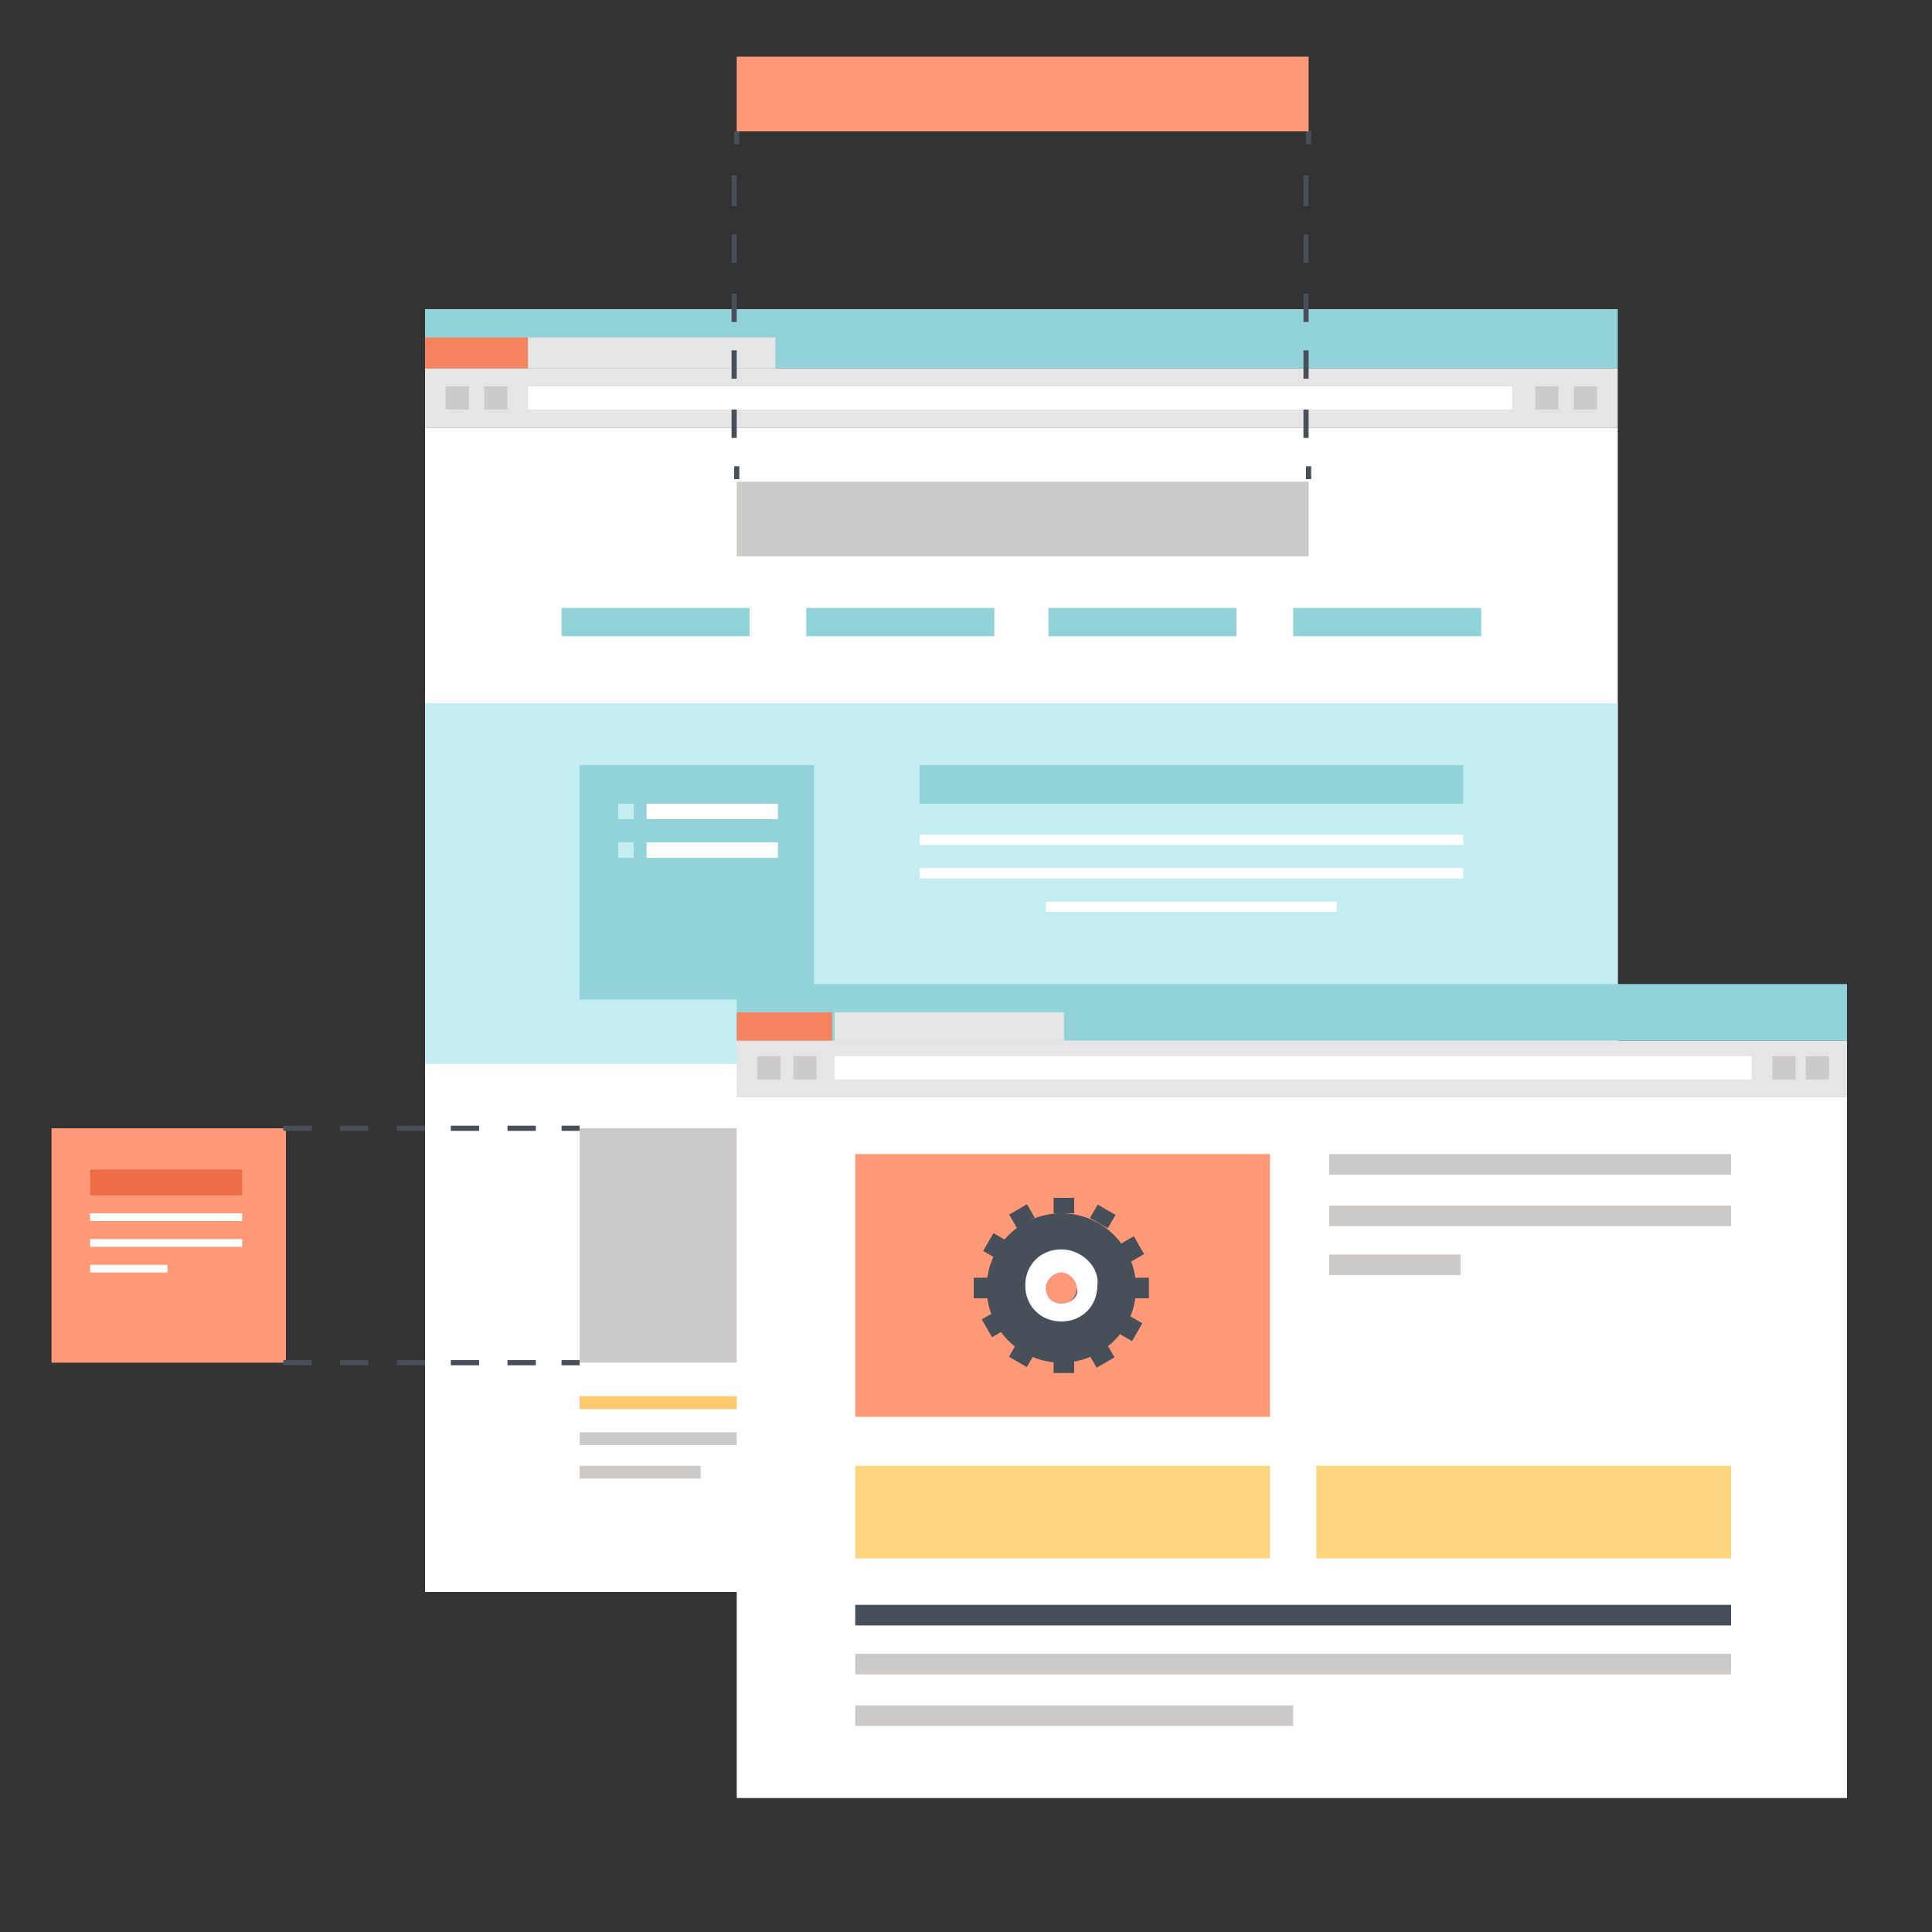 <?xml version="1.0" encoding="utf-8"?>
<!-- Generator: Adobe Illustrator 17.1.0, SVG Export Plug-In . SVG Version: 6.00 Build 0)  -->
<!DOCTYPE svg PUBLIC "-//W3C//DTD SVG 1.1//EN" "http://www.w3.org/Graphics/SVG/1.1/DTD/svg11.dtd">
<svg version="1.1" id="Layer_1" xmlns="http://www.w3.org/2000/svg" xmlns:xlink="http://www.w3.org/1999/xlink" x="0px" y="0px"
	 viewBox="0 0 75 75" enable-background="new 0 0 75 75" width="200" height="200" xml:space="preserve">
<rect x="0" y="0" width="75" height="75" fill="#333333" stroke="none"/>
<g>
	<rect x="16.5" y="16.6" fill="#FFFFFF" width="46.3" height="45.2"/>
	<rect x="16.5" y="12" fill="#91D3D9" width="46.3" height="2.3"/>
	<rect x="16.5" y="14.3" fill="#E6E5E5" width="46.3" height="2.3"/>
	<rect x="20.5" y="15" fill="#FFFFFF" width="38.2" height="0.9"/>
	<rect x="16.5" y="13.1" fill="#F68360" width="4" height="1.2"/>
	<rect x="20.5" y="13.1" fill="#E6E5E5" width="9.6" height="1.2"/>
	<g>
		<g>
			<rect x="18.8" y="15" fill="#CCCBCA" width="0.9" height="0.9"/>
			<rect x="17.3" y="15" fill="#CCCBCA" width="0.9" height="0.9"/>
			<rect x="61.1" y="15" fill="#CCCBCA" width="0.9" height="0.9"/>
			<rect x="59.6" y="15" fill="#CCCBCA" width="0.9" height="0.9"/>
		</g>
	</g>
	<rect x="28.6" y="18.7" fill="#CCCBCA" width="22.2" height="2.9"/>
	<rect x="28.6" y="2.2" fill="#FF9978" width="22.2" height="2.9"/>
	<rect x="16.5" y="27.3" fill="#C4EDF1" width="46.3" height="14"/>
	<g>
		<g>
			<rect x="21.8" y="23.6" fill="#91D3D9" width="7.3" height="1.1"/>
			<rect x="31.3" y="23.6" fill="#91D3D9" width="7.3" height="1.1"/>
			<rect x="40.7" y="23.6" fill="#91D3D9" width="7.3" height="1.1"/>
			<rect x="50.2" y="23.6" fill="#91D3D9" width="7.3" height="1.1"/>
		</g>
	</g>
	<g>
		<rect x="22.5" y="29.7" fill="#91D3D9" width="9.1" height="9.1"/>
		<g>
			<rect x="35.7" y="29.7" fill="#91D3D9" width="21.1" height="1.5"/>
			<rect x="35.7" y="32.4" fill="#FFFFFF" width="21.1" height="0.4"/>
			<rect x="35.7" y="33.7" fill="#FFFFFF" width="21.1" height="0.4"/>
			<rect x="40.6" y="35" fill="#FFFFFF" width="11.3" height="0.4"/>
		</g>
	</g>
	<g>
		<rect x="2" y="43.8" fill="#FF9978" width="9.1" height="9.1"/>
		<g>
			<rect x="3.5" y="45.4" fill="#ED6D47" width="5.9" height="1"/>
			<rect x="3.5" y="47.1" fill="#FFFFFF" width="5.9" height="0.3"/>
			<rect x="3.5" y="48.1" fill="#FFFFFF" width="5.9" height="0.3"/>
			<rect x="3.5" y="49.1" fill="#FFFFFF" width="3" height="0.3"/>
		</g>
	</g>
	<g>
		<rect x="22.5" y="54.2" fill="#FFC86D" width="9.1" height="0.5"/>
		<rect x="22.5" y="55.6" fill="#CCCBCA" width="9.1" height="0.5"/>
		<rect x="22.5" y="56.9" fill="#CCCBCA" width="4.7" height="0.5"/>
	</g>
	<g>
		<rect x="35.1" y="54.2" fill="#FFC86D" width="9.1" height="0.5"/>
		<rect x="35.1" y="55.6" fill="#CCCBCA" width="9.1" height="0.5"/>
		<rect x="35.1" y="56.9" fill="#CCCBCA" width="4.7" height="0.5"/>
	</g>
	<g>
		<rect x="47.7" y="54.2" fill="#FFC86D" width="9.1" height="0.5"/>
		<rect x="47.7" y="55.6" fill="#CCCBCA" width="9.1" height="0.5"/>
		<rect x="47.7" y="56.9" fill="#CCCBCA" width="4.7" height="0.5"/>
	</g>
	<rect x="22.5" y="43.8" fill="#CCCBCA" width="9.1" height="9.1"/>
	<g>
		<rect x="47.7" y="43.8" fill="#FFC86D" width="9.1" height="9.1"/>
		<g>
			<g>

					<rect x="52.2" y="41.9" transform="matrix(0.708 0.706 -0.706 0.708 49.345 -22.793)" fill="#FFB959" width="0.1" height="12.9"/>

					<rect x="45.8" y="48.3" transform="matrix(0.707 0.707 -0.707 0.707 49.48 -22.798)" fill="#FFB959" width="12.9" height="0.1"/>
				<path fill="#FFB959" d="M56.9,52.9h-9.2v-9.2h9.2V52.9z M47.8,52.8h9v-9h-9V52.8z"/>
			</g>
		</g>
	</g>
	<g>
		<rect x="35.1" y="43.8" fill="#ABE0E5" width="9.1" height="9.1"/>
		<g>
			<g>

					<rect x="39.6" y="41.9" transform="matrix(0.708 0.706 -0.706 0.708 45.677 -13.905)" fill="#91D3D9" width="0.1" height="12.9"/>

					<rect x="33.2" y="48.3" transform="matrix(0.707 0.707 -0.707 0.707 45.79 -13.893)" fill="#91D3D9" width="12.9" height="0.1"/>
				<path fill="#91D3D9" d="M44.3,52.9h-9.2v-9.2h9.2V52.9z M35.2,52.8h9v-9h-9V52.8z"/>
			</g>
		</g>
	</g>
	<g>
		<g>
			<rect x="24" y="31.2" fill="#C4EDF1" width="0.6" height="0.6"/>
			<rect x="25.1" y="31.2" fill="#FFFFFF" width="5.1" height="0.6"/>
		</g>
		<g>
			<rect x="24" y="32.7" fill="#C4EDF1" width="0.6" height="0.6"/>
			<rect x="25.1" y="32.7" fill="#FFFFFF" width="5.1" height="0.6"/>
		</g>
	</g>
	<g>
		<rect x="28.5" y="18.1" fill="#474F59" width="0.2" height="0.5"/>
		<path fill="#474F59" d="M28.6,17h-0.2v-1.1h0.2V17z M28.6,14.7h-0.2v-1.1h0.2V14.7z M28.6,12.5h-0.2v-1.1h0.2V12.5z M28.6,10.2
			h-0.2V9.1h0.2V10.2z M28.6,8h-0.2V6.8h0.2V8z"/>
		<rect x="28.5" y="5.1" fill="#474F59" width="0.2" height="0.5"/>
	</g>
	<g>
		<rect x="50.7" y="5.1" fill="#474F59" width="0.2" height="0.5"/>
		<path fill="#474F59" d="M50.8,17h-0.2v-1.1h0.2V17z M50.8,14.7h-0.2v-1.1h0.2V14.7z M50.8,12.5h-0.2v-1.1h0.2V12.5z M50.8,10.2
			h-0.2V9.1h0.2V10.2z M50.8,8h-0.2V6.8h0.2V8z"/>
		<rect x="50.7" y="18.1" fill="#474F59" width="0.2" height="0.5"/>
	</g>
	<path fill="#474F59" d="M22.5,43.9h-0.7v-0.2h0.7V43.9z M20.8,43.9h-1.1v-0.2h1.1V43.9z M18.6,43.9h-1.1v-0.2h1.1V43.9z M16.5,43.9
		h-1.1v-0.2h1.1V43.9z M14.3,43.9h-1.1v-0.2h1.1V43.9z M12.1,43.9h-1.1v-0.2h1.1V43.9z"/>
	<path fill="#474F59" d="M22.5,53h-0.7v-0.2h0.7V53z M20.8,53h-1.1v-0.2h1.1V53z M18.6,53h-1.1v-0.2h1.1V53z M16.5,53h-1.1v-0.2h1.1
		V53z M14.3,53h-1.1v-0.2h1.1V53z M12.1,53h-1.1v-0.2h1.1V53z"/>
</g>
<g>
	<g>
		<rect x="28.6" y="42.5" fill="#FFFFFF" width="43.1" height="27.3"/>
		<rect x="28.6" y="38.2" fill="#91D3D9" width="43.1" height="2.2"/>
		<rect x="28.6" y="40.4" fill="#E6E5E5" width="43.1" height="2.2"/>
		<rect x="32.4" y="41" fill="#FFFFFF" width="35.6" height="0.9"/>
		<rect x="28.6" y="39.3" fill="#F68360" width="3.7" height="1.1"/>
		<rect x="32.4" y="39.3" fill="#E6E5E5" width="8.9" height="1.1"/>
		<g>
			<g>
				<rect x="30.8" y="41" fill="#CCCBCA" width="0.9" height="0.9"/>
				<rect x="29.4" y="41" fill="#CCCBCA" width="0.9" height="0.9"/>
				<rect x="70.1" y="41" fill="#CCCBCA" width="0.9" height="0.9"/>
				<rect x="68.8" y="41" fill="#CCCBCA" width="0.9" height="0.9"/>
			</g>
		</g>
	</g>
	<g>
		<g>
			<g>
				<rect x="33.2" y="44.8" fill="#FF9978" width="16.1" height="10.2"/>
			</g>
			<g>
				<g>
					<g>
						<path fill="#474F59" d="M41.2,47.1c-1.6,0-2.9,1.3-2.9,2.9s1.3,2.9,2.9,2.9c1.6,0,2.9-1.3,2.9-2.9S42.8,47.1,41.2,47.1z
							 M41.2,50.6c-0.4,0-0.6-0.3-0.6-0.6s0.3-0.6,0.6-0.6c0.4,0,0.6,0.3,0.6,0.6S41.6,50.6,41.2,50.6z"/>
						<g>
							<rect x="40.9" y="46.5" fill="#474F59" width="0.8" height="0.6"/>

								<rect x="39.3" y="46.9" transform="matrix(0.866 -0.5 0.5 0.866 -18.308 26.184)" fill="#474F59" width="0.8" height="0.6"/>

								<rect x="38.2" y="48.1" transform="matrix(0.501 -0.866 0.866 0.501 -22.627 57.546)" fill="#474F59" width="0.8" height="0.6"/>
							<rect x="37.8" y="49.6" fill="#474F59" width="0.6" height="0.8"/>

								<rect x="38.2" y="51.2" transform="matrix(-0.501 -0.866 0.866 -0.501 13.31 110.643)" fill="#474F59" width="0.8" height="0.6"/>

								<rect x="39.3" y="52.3" transform="matrix(-0.867 -0.499 0.499 -0.867 47.837 118.025)" fill="#474F59" width="0.8" height="0.6"/>
							<rect x="40.9" y="52.7" fill="#474F59" width="0.8" height="0.6"/>

								<rect x="42.4" y="52.3" transform="matrix(-0.866 0.501 -0.501 -0.866 106.185 76.742)" fill="#474F59" width="0.8" height="0.6"/>

								<rect x="43.6" y="51.2" transform="matrix(-0.5 0.866 -0.866 -0.5 110.485 39.212)" fill="#474F59" width="0.8" height="0.6"/>
							<rect x="44" y="49.6" fill="#474F59" width="0.6" height="0.8"/>

								<rect x="43.6" y="48.1" transform="matrix(0.501 0.866 -0.866 0.501 63.824 -13.865)" fill="#474F59" width="0.8" height="0.6"/>

								<rect x="42.4" y="46.9" transform="matrix(0.865 0.502 -0.502 0.865 29.48 -15.093)" fill="#474F59" width="0.8" height="0.6"/>
						</g>
					</g>
				</g>
				<path fill="#FFFFFF" d="M41.2,48.5c-0.8,0-1.4,0.6-1.4,1.4c0,0.8,0.6,1.4,1.4,1.4c0.8,0,1.4-0.6,1.4-1.4
					C42.7,49.2,42,48.5,41.2,48.5z M41.2,50.6c-0.4,0-0.6-0.3-0.6-0.6c0-0.3,0.3-0.6,0.6-0.6c0.3,0,0.6,0.3,0.6,0.6
					C41.9,50.3,41.6,50.6,41.2,50.6z"/>
			</g>
			<rect x="33.2" y="56.9" fill="#FFD680" width="16.1" height="3.6"/>
			<rect x="51.1" y="56.9" fill="#FFD680" width="16.1" height="3.6"/>
			<g>
				<g>
					<rect x="51.6" y="44.8" fill="#CCCBCA" width="15.6" height="0.8"/>
					<rect x="51.6" y="46.8" fill="#CCCBCA" width="15.6" height="0.8"/>
					<rect x="51.6" y="48.7" fill="#CCCBCA" width="5.1" height="0.8"/>
				</g>
			</g>
			<g>
				<rect x="33.2" y="62.3" fill="#474F59" width="34" height="0.8"/>
				<rect x="33.2" y="64.2" fill="#CCCBCA" width="34" height="0.8"/>
				<rect x="33.2" y="66.2" fill="#CCCBCA" width="17" height="0.8"/>
			</g>
		</g>
	</g>
</g>
</svg>
